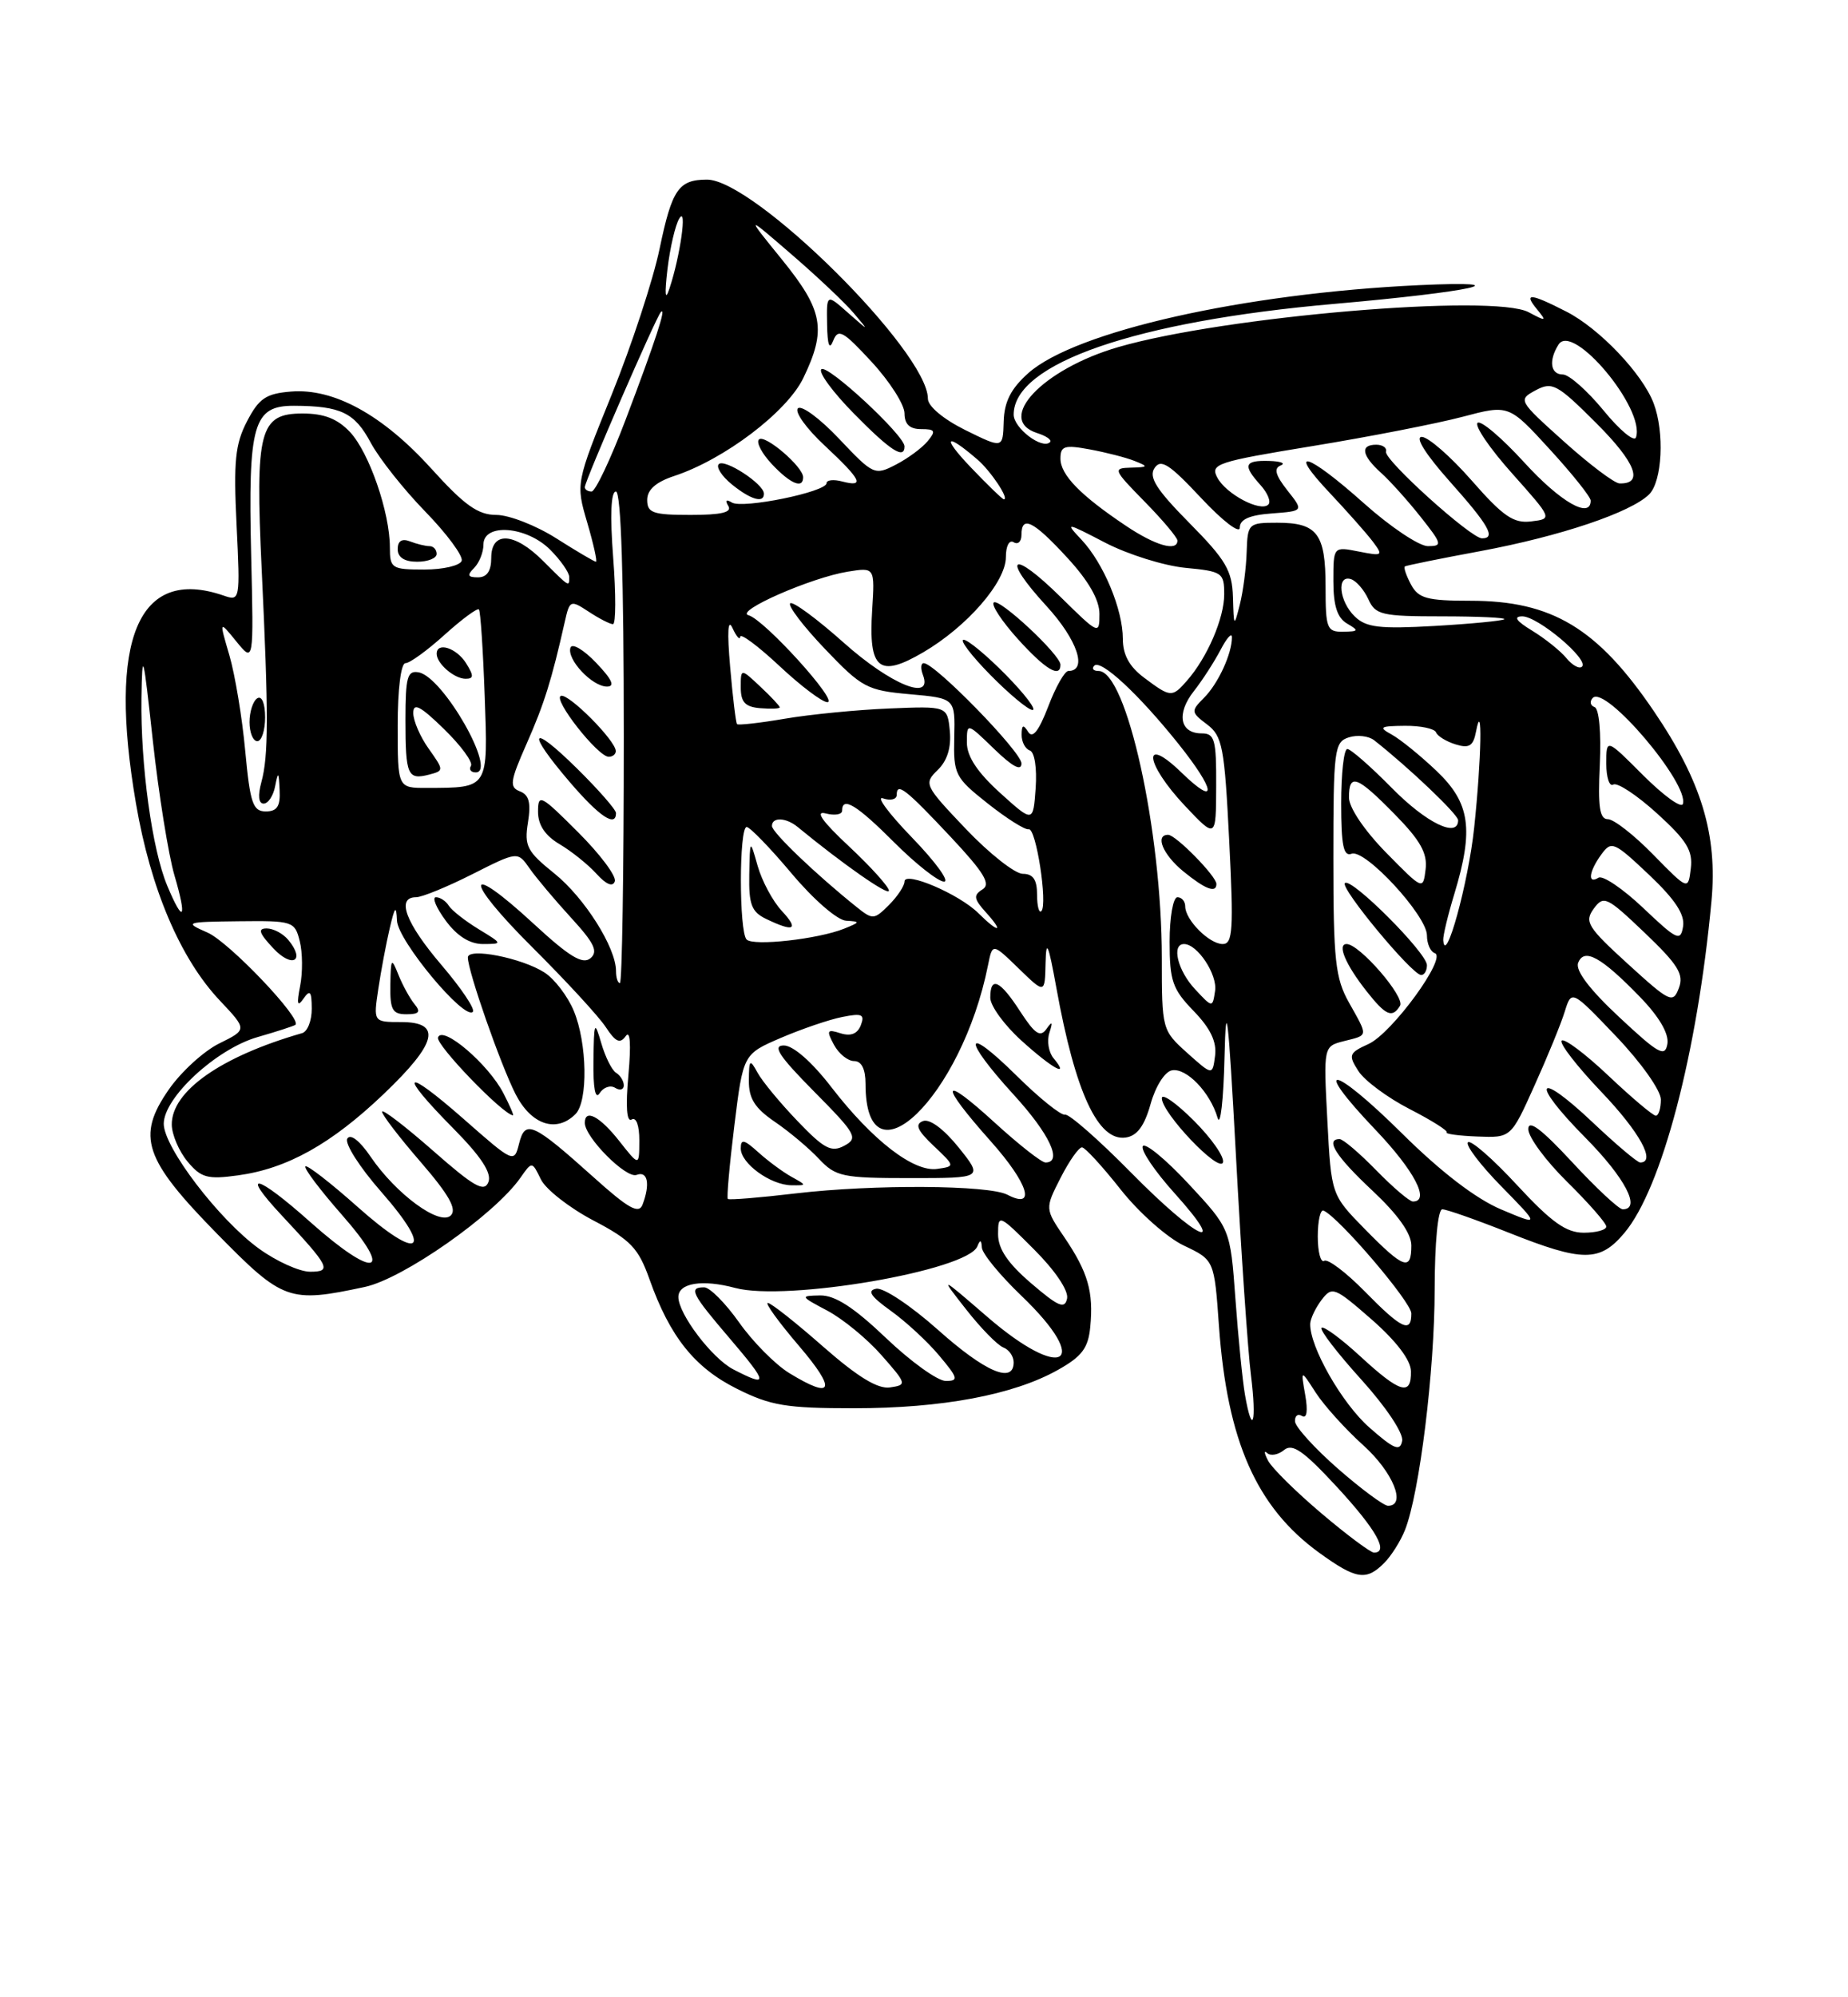 <?xml version="1.0" encoding="UTF-8" standalone="no"?>
<!DOCTYPE svg PUBLIC "-//W3C//DTD SVG 1.1//EN" "http://www.w3.org/Graphics/SVG/1.1/DTD/svg11.dtd" >
<svg xmlns="http://www.w3.org/2000/svg" xmlns:xlink="http://www.w3.org/1999/xlink" version="1.1" viewBox="0 0 237 256">
 <g >
 <path fill="currentColor"
d=" M 177.51 200.34 C 178.42 199.43 179.63 197.52 180.19 196.09 C 182.05 191.39 183.99 175.67 183.99 165.25 C 184.00 159.27 184.41 155.00 184.97 155.00 C 185.51 155.00 189.35 156.35 193.50 158.00 C 203.01 161.78 205.17 161.78 208.33 158.02 C 213.12 152.32 217.68 134.96 219.49 115.50 C 220.28 106.98 218.21 100.15 212.12 91.18 C 204.88 80.51 199.05 77.00 188.57 77.00 C 183.00 77.00 181.91 76.70 180.95 74.91 C 180.34 73.77 179.99 72.73 180.17 72.60 C 180.35 72.48 184.71 71.59 189.85 70.64 C 200.12 68.73 209.17 65.68 211.50 63.36 C 213.18 61.68 213.49 55.41 212.07 51.68 C 210.63 47.89 205.10 42.09 200.88 39.94 C 196.23 37.56 195.34 37.50 197.13 39.66 C 198.38 41.19 198.29 41.22 196.05 40.02 C 191.54 37.62 157.03 40.54 143.44 44.48 C 133.72 47.29 127.59 53.78 133.02 55.51 C 134.19 55.88 134.93 56.40 134.66 56.67 C 133.67 57.66 130.00 54.88 130.00 53.14 C 130.00 46.58 145.65 41.18 171.12 38.95 C 188.82 37.40 195.50 35.93 182.00 36.55 C 159.51 37.60 137.87 42.47 131.86 47.84 C 129.64 49.82 128.79 51.50 128.72 54.03 C 128.62 57.50 128.62 57.50 123.81 55.13 C 120.99 53.73 119.00 52.07 119.00 51.10 C 119.00 45.07 96.69 22.97 90.64 23.02 C 87.02 23.04 86.18 24.28 84.60 31.84 C 83.77 35.85 81.00 44.27 78.46 50.55 C 73.84 61.96 73.84 61.96 75.31 66.98 C 76.12 69.74 76.62 72.00 76.43 72.00 C 76.23 72.00 73.94 70.65 71.34 69.00 C 68.74 67.35 65.28 66.00 63.65 66.00 C 61.31 66.00 59.57 64.77 55.34 60.09 C 49.09 53.18 42.81 49.73 37.30 50.19 C 34.11 50.45 33.21 51.06 31.68 54.00 C 30.16 56.92 29.94 59.13 30.34 67.29 C 30.81 76.97 30.79 77.07 28.66 76.33 C 17.73 72.58 13.81 81.90 17.44 103.00 C 19.31 113.92 23.12 122.87 28.19 128.24 C 31.71 131.97 31.71 131.97 28.12 133.74 C 26.15 134.71 23.24 137.36 21.66 139.63 C 17.46 145.67 18.44 148.57 27.91 158.21 C 36.30 166.75 37.09 167.03 46.79 164.95 C 51.73 163.89 63.43 155.69 66.74 150.96 C 68.23 148.83 68.23 148.83 69.37 151.17 C 70.00 152.45 73.02 154.81 76.08 156.42 C 80.90 158.94 81.87 159.96 83.30 163.98 C 85.91 171.32 89.07 175.29 94.50 178.00 C 98.83 180.17 100.83 180.50 109.50 180.50 C 120.81 180.50 129.95 178.79 135.63 175.61 C 138.75 173.87 139.56 172.80 139.82 170.09 C 140.26 165.58 139.53 163.07 136.53 158.63 C 134.00 154.92 134.00 154.92 136.02 150.96 C 137.13 148.78 138.37 147.03 138.77 147.06 C 139.17 147.09 141.40 149.52 143.72 152.46 C 146.04 155.40 149.69 158.64 151.83 159.65 C 155.73 161.50 155.73 161.50 156.33 170.00 C 157.39 184.71 161.14 193.19 169.17 199.01 C 173.91 202.44 175.21 202.65 177.51 200.34 Z  M 169.49 193.99 C 166.24 191.24 163.15 188.20 162.64 187.24 C 162.13 186.28 162.07 185.83 162.51 186.24 C 162.95 186.65 163.93 186.47 164.68 185.85 C 165.75 184.96 167.18 185.96 171.48 190.61 C 176.50 196.05 178.16 199.00 176.21 199.00 C 175.77 199.00 172.75 196.75 169.49 193.99 Z  M 171.59 188.25 C 168.61 185.64 166.13 182.91 166.08 182.19 C 166.04 181.47 166.44 181.16 166.98 181.49 C 167.60 181.87 167.75 180.85 167.39 178.80 C 166.81 175.50 166.81 175.50 168.74 178.50 C 169.81 180.15 172.55 183.19 174.84 185.25 C 178.65 188.68 180.41 193.00 178.01 193.00 C 177.47 193.00 174.58 190.86 171.59 188.25 Z  M 175.62 182.97 C 172.10 179.88 167.95 172.60 168.03 169.67 C 168.05 169.03 168.70 167.66 169.48 166.62 C 170.84 164.84 171.14 164.96 175.91 169.12 C 179.06 171.88 180.93 174.33 180.95 175.75 C 181.02 178.98 179.56 178.55 174.46 173.85 C 171.98 171.57 169.74 169.92 169.48 170.19 C 169.22 170.45 171.51 173.43 174.58 176.82 C 177.76 180.34 180.01 183.71 179.82 184.68 C 179.56 186.07 178.80 185.77 175.62 182.97 Z  M 159.66 178.75 C 159.35 176.96 158.80 171.45 158.44 166.49 C 157.78 157.49 157.78 157.49 152.44 151.75 C 149.51 148.60 146.86 146.42 146.56 146.91 C 146.26 147.39 148.07 150.09 150.60 152.90 C 157.77 160.87 153.51 158.88 145.07 150.31 C 140.91 146.09 137.09 142.74 136.59 142.87 C 136.08 143.00 133.27 140.74 130.34 137.84 C 123.59 131.18 123.34 133.02 130.00 140.31 C 134.61 145.35 136.32 149.00 134.08 149.00 C 133.57 149.00 130.65 146.70 127.58 143.90 C 120.62 137.54 120.36 138.76 127.07 146.29 C 131.88 151.69 132.94 155.08 129.19 153.13 C 126.80 151.88 112.02 151.79 102.06 152.96 C 97.42 153.51 93.50 153.83 93.34 153.67 C 93.18 153.52 93.56 149.28 94.18 144.25 C 95.31 135.11 95.31 135.11 100.14 133.03 C 102.80 131.89 106.34 130.68 108.01 130.35 C 110.55 129.84 110.93 130.01 110.40 131.40 C 109.97 132.51 109.12 132.85 107.80 132.44 C 106.06 131.88 105.96 132.06 106.95 133.91 C 107.57 135.06 108.73 136.00 109.54 136.00 C 110.49 136.00 111.00 137.02 111.00 138.92 C 111.00 152.51 123.34 140.57 126.71 123.71 C 127.28 120.87 127.28 120.87 130.64 124.13 C 134.00 127.39 134.00 127.39 134.09 123.45 C 134.16 120.28 134.44 120.91 135.48 126.64 C 137.91 140.04 140.82 146.31 144.37 145.80 C 145.83 145.59 146.77 144.32 147.56 141.50 C 148.19 139.24 149.38 137.36 150.29 137.19 C 152.14 136.83 155.19 139.99 156.15 143.27 C 156.51 144.50 156.91 141.00 157.04 135.50 C 157.23 127.47 157.52 129.93 158.50 148.01 C 159.16 160.39 160.03 173.10 160.43 176.26 C 161.19 182.35 160.61 184.23 159.66 178.75 Z  M 101.50 150.83 C 100.40 150.22 98.49 148.81 97.25 147.69 C 95.42 146.04 95.00 145.94 95.00 147.20 C 95.00 149.12 98.81 151.89 101.50 151.92 C 103.50 151.94 103.50 151.94 101.50 150.83 Z  M 122.94 147.07 C 121.04 144.71 119.22 143.36 118.37 143.69 C 117.30 144.10 117.64 144.88 119.73 146.86 C 122.50 149.49 122.50 149.49 120.20 149.82 C 117.19 150.26 111.90 146.18 106.64 139.37 C 104.13 136.11 101.73 134.01 100.53 134.00 C 99.01 134.00 99.90 135.35 104.40 139.90 C 109.81 145.36 110.09 145.88 108.28 146.85 C 106.62 147.74 105.69 147.25 102.29 143.70 C 100.07 141.39 97.76 138.60 97.16 137.50 C 96.16 135.68 96.06 135.77 96.04 138.50 C 96.02 140.80 96.80 142.03 99.36 143.78 C 101.20 145.03 103.75 147.17 105.02 148.53 C 107.18 150.82 108.04 151.00 116.72 151.00 C 126.09 151.00 126.09 151.00 122.94 147.07 Z  M 153.12 143.65 C 150.85 141.38 149.00 140.08 149.00 140.76 C 149.00 142.66 156.37 150.40 156.84 148.99 C 157.06 148.32 155.39 145.92 153.12 143.65 Z  M 135.11 135.63 C 134.48 134.87 134.24 133.41 134.58 132.38 C 135.04 130.95 134.95 130.83 134.20 131.89 C 133.41 133.00 132.72 132.53 130.85 129.66 C 128.24 125.62 127.00 125.05 127.00 127.88 C 127.00 128.92 128.80 131.39 131.00 133.38 C 134.99 136.99 137.27 138.23 135.11 135.63 Z  M 101.23 176.00 C 99.43 174.90 96.54 171.98 94.79 169.50 C 93.04 167.03 91.03 165.00 90.31 165.00 C 88.27 165.00 88.67 165.80 93.62 171.59 C 98.53 177.34 98.59 177.87 94.05 175.52 C 91.33 174.12 87.00 168.42 87.00 166.24 C 87.00 164.44 90.09 163.95 94.29 165.08 C 100.84 166.84 124.09 162.85 125.34 159.75 C 125.70 158.85 125.86 158.89 125.92 159.90 C 125.96 160.67 128.25 163.46 131.00 166.09 C 140.14 174.86 136.31 177.16 126.58 168.75 C 120.50 163.50 120.50 163.50 123.91 167.84 C 125.78 170.23 127.92 172.41 128.66 172.70 C 129.40 172.98 130.00 173.84 130.00 174.61 C 130.00 177.42 126.34 175.85 120.26 170.42 C 116.82 167.36 113.28 165.00 112.37 165.18 C 111.17 165.41 111.66 166.16 114.23 168.00 C 116.16 169.38 118.96 171.96 120.45 173.75 C 122.88 176.64 122.97 177.00 121.29 177.00 C 120.25 177.00 116.81 174.53 113.63 171.50 C 109.51 167.57 107.10 166.01 105.18 166.04 C 102.58 166.09 102.61 166.14 106.10 167.99 C 108.08 169.04 111.21 171.60 113.05 173.70 C 116.30 177.39 116.33 177.51 114.14 177.83 C 112.57 178.06 110.00 176.49 105.54 172.58 C 102.05 169.51 98.87 167.00 98.47 167.00 C 98.08 167.00 99.87 169.47 102.46 172.50 C 107.32 178.19 106.88 179.45 101.23 176.00 Z  M 175.04 165.54 C 172.64 163.09 170.29 161.32 169.83 161.60 C 169.38 161.89 169.00 160.48 169.00 158.48 C 169.00 156.47 169.34 154.98 169.75 155.17 C 171.74 156.05 181.00 166.89 181.00 168.35 C 181.00 170.93 179.76 170.35 175.04 165.54 Z  M 132.25 164.49 C 129.23 161.90 128.00 160.07 128.00 158.19 C 128.00 155.59 128.11 155.63 132.60 160.13 C 135.31 162.83 137.06 165.43 136.85 166.43 C 136.56 167.83 135.74 167.48 132.25 164.49 Z  M 33.21 160.04 C 28.07 156.32 21.00 147.05 21.00 144.04 C 21.00 140.68 27.74 134.45 33.02 132.93 C 35.49 132.22 37.67 131.51 37.88 131.36 C 38.82 130.66 29.39 120.74 26.61 119.53 C 23.60 118.21 23.73 118.16 30.64 118.08 C 37.55 118.00 37.81 118.09 38.44 120.63 C 38.81 122.07 38.83 124.66 38.49 126.38 C 38.03 128.72 38.14 129.12 38.92 128.00 C 39.76 126.80 39.97 127.05 39.98 129.28 C 39.99 130.81 39.44 132.22 38.75 132.42 C 28.32 135.41 21.97 139.88 22.03 144.17 C 22.05 145.45 22.96 147.57 24.05 148.88 C 25.78 150.96 26.61 151.19 30.52 150.65 C 36.83 149.79 42.49 146.63 49.21 140.22 C 56.07 133.68 56.72 131.00 51.44 131.00 C 47.88 131.00 47.88 131.00 48.52 126.73 C 48.87 124.39 49.53 120.90 49.98 118.98 C 50.64 116.16 50.82 115.97 50.91 118.00 C 51.02 120.57 59.54 130.80 60.64 129.69 C 60.97 129.36 59.16 126.66 56.62 123.69 C 52.02 118.30 50.78 115.00 53.36 115.00 C 54.11 115.00 57.34 113.68 60.55 112.06 C 66.39 109.11 66.39 109.11 67.92 111.31 C 68.76 112.51 71.15 115.35 73.23 117.62 C 76.23 120.89 76.75 121.97 75.71 122.83 C 74.71 123.65 73.00 122.61 68.48 118.44 C 59.54 110.19 59.39 112.58 68.29 121.44 C 72.57 125.70 76.81 130.30 77.69 131.65 C 78.94 133.56 79.52 133.82 80.24 132.81 C 80.82 131.98 80.95 133.81 80.59 137.80 C 80.22 141.85 80.37 143.89 81.01 143.49 C 81.59 143.14 82.00 144.26 81.99 146.19 C 81.98 149.50 81.98 149.50 79.42 146.25 C 76.92 143.08 75.00 142.07 75.00 143.92 C 75.00 145.77 80.30 151.10 81.64 150.59 C 83.07 150.04 83.41 151.76 82.40 154.41 C 81.92 155.64 80.60 154.91 76.15 150.91 C 68.32 143.89 67.35 143.46 66.57 146.58 C 65.94 149.09 65.88 149.07 59.47 143.43 C 51.73 136.64 50.94 137.36 58.14 144.64 C 61.71 148.25 63.08 150.35 62.64 151.50 C 62.11 152.86 60.81 152.13 55.50 147.46 C 51.92 144.32 49.00 142.09 49.00 142.49 C 49.00 142.90 51.23 145.80 53.96 148.95 C 57.57 153.13 58.62 154.98 57.82 155.78 C 56.42 157.18 50.80 153.07 47.51 148.23 C 46.13 146.20 44.94 145.28 44.54 145.94 C 44.17 146.54 46.12 149.61 48.89 152.76 C 55.74 160.57 53.82 161.78 45.85 154.68 C 42.40 151.61 39.39 149.28 39.17 149.50 C 38.94 149.73 41.05 152.52 43.85 155.71 C 50.66 163.45 48.09 164.02 39.78 156.62 C 32.89 150.48 30.70 149.97 36.12 155.77 C 42.29 162.37 42.61 163.00 39.77 163.00 C 38.41 163.00 35.46 161.67 33.21 160.04 Z  M 73.80 142.80 C 75.44 141.16 75.31 133.69 73.58 129.55 C 72.80 127.68 71.12 125.48 69.83 124.65 C 66.93 122.78 60.00 121.42 60.00 122.72 C 60.00 124.47 64.19 136.45 66.12 140.24 C 68.13 144.17 71.35 145.25 73.80 142.80 Z  M 64.56 140.12 C 62.62 136.37 56.72 131.35 56.17 132.98 C 55.87 133.90 64.36 142.73 65.78 142.96 C 65.93 142.98 65.38 141.70 64.56 140.12 Z  M 78.89 139.43 C 79.50 139.81 80.00 139.67 80.00 139.12 C 80.00 138.57 79.56 137.84 79.02 137.51 C 78.47 137.18 77.62 135.46 77.11 133.70 C 76.25 130.75 76.17 130.94 76.11 136.00 C 76.06 139.49 76.35 141.00 76.90 140.12 C 77.38 139.36 78.28 139.05 78.89 139.43 Z  M 53.16 128.70 C 52.57 127.98 51.64 126.29 51.10 124.95 C 50.20 122.69 50.12 122.78 50.06 126.25 C 50.01 129.43 50.33 130.00 52.12 130.00 C 53.75 130.00 53.99 129.70 53.16 128.70 Z  M 36.97 120.47 C 36.30 119.66 35.06 119.00 34.20 119.00 C 33.02 119.00 33.23 119.61 35.06 121.56 C 37.49 124.15 39.21 123.17 36.97 120.47 Z  M 61.36 119.08 C 59.63 118.02 57.92 116.68 57.55 116.08 C 57.18 115.49 56.45 115.00 55.91 115.00 C 55.38 115.00 55.94 116.35 57.16 118.00 C 58.62 119.98 60.25 121.00 61.94 121.00 C 64.49 120.99 64.48 120.98 61.36 119.08 Z  M 175.07 157.57 C 170.73 153.15 170.73 153.15 170.23 143.63 C 169.73 134.11 169.73 134.11 172.37 133.44 C 175.52 132.65 175.48 132.92 173.00 128.50 C 171.25 125.38 171.00 123.09 171.00 110.04 C 171.00 96.07 171.12 95.10 172.98 94.51 C 174.07 94.16 175.53 94.33 176.23 94.88 C 180.63 98.33 187.00 104.39 187.00 105.13 C 187.00 107.47 182.92 105.49 178.50 101.00 C 175.79 98.25 173.22 96.00 172.79 96.00 C 172.35 96.00 172.00 99.14 172.00 102.97 C 172.00 108.36 172.30 109.82 173.33 109.43 C 175.06 108.76 183.00 117.36 183.00 119.89 C 183.00 120.96 183.45 121.98 184.01 122.17 C 185.62 122.71 178.51 132.45 175.51 133.81 C 172.99 134.96 172.89 135.22 174.21 137.28 C 174.99 138.50 177.94 140.69 180.76 142.14 C 183.59 143.59 185.73 144.94 185.53 145.14 C 185.33 145.34 187.10 145.58 189.47 145.67 C 193.78 145.84 193.78 145.84 196.78 139.17 C 198.44 135.50 200.19 131.23 200.67 129.67 C 201.55 126.85 201.55 126.85 207.28 132.85 C 210.47 136.20 213.00 139.77 213.00 140.93 C 213.00 142.07 212.71 143.00 212.35 143.00 C 211.99 143.00 209.26 140.70 206.29 137.89 C 203.32 135.08 200.62 133.05 200.28 133.38 C 199.95 133.71 202.23 136.66 205.34 139.92 C 210.28 145.09 212.43 149.00 210.35 149.00 C 209.99 149.00 207.26 146.70 204.29 143.89 C 196.99 136.98 196.16 138.59 203.31 145.81 C 208.42 150.97 210.52 155.00 208.11 155.00 C 207.62 155.00 204.69 152.27 201.61 148.94 C 197.68 144.70 196.00 143.44 196.00 144.73 C 196.00 145.75 198.25 148.79 201.00 151.50 C 203.75 154.21 206.00 156.78 206.00 157.21 C 206.00 157.65 204.70 158.00 203.11 158.00 C 200.85 158.00 198.97 156.66 194.55 151.89 C 191.44 148.52 188.61 146.06 188.26 146.41 C 187.91 146.76 189.84 149.31 192.56 152.08 C 197.50 157.12 197.50 157.12 192.50 155.01 C 189.25 153.63 184.79 150.21 179.78 145.25 C 170.85 136.41 168.02 136.02 176.38 144.79 C 181.39 150.04 183.46 154.00 181.20 154.00 C 180.76 154.00 178.65 152.20 176.50 150.00 C 174.35 147.80 172.24 146.00 171.80 146.00 C 169.91 146.00 171.33 148.23 176.00 152.60 C 179.27 155.66 181.00 158.09 181.00 159.64 C 181.00 162.96 180.03 162.62 175.07 157.57 Z  M 179.55 128.91 C 180.24 127.80 174.35 121.00 172.70 121.00 C 171.45 121.00 172.56 123.63 175.26 127.05 C 177.73 130.18 178.55 130.54 179.55 128.91 Z  M 183.00 123.71 C 183.00 122.13 173.27 112.40 172.48 113.19 C 171.85 113.82 181.06 124.92 182.25 124.97 C 182.66 124.99 183.00 124.42 183.00 123.71 Z  M 152.25 134.95 C 149.03 132.05 149.00 131.95 149.00 122.76 C 148.99 106.43 144.48 86.00 140.89 86.00 C 140.22 86.00 139.97 85.70 140.34 85.32 C 141.19 84.48 146.04 88.98 151.13 95.34 C 155.95 101.37 156.17 103.53 151.50 99.00 C 146.41 94.07 146.83 97.84 151.97 103.29 C 155.95 107.50 155.95 107.50 155.97 100.75 C 156.00 94.79 155.78 94.00 154.11 94.00 C 151.31 94.00 150.84 91.48 153.09 88.61 C 154.18 87.23 155.72 84.84 156.53 83.30 C 157.33 81.76 157.99 81.03 157.99 81.68 C 158.00 83.78 156.22 87.64 154.40 89.45 C 152.72 91.14 152.73 91.29 154.81 92.86 C 156.77 94.34 157.04 95.75 157.64 107.75 C 158.22 119.15 158.10 121.00 156.81 121.00 C 155.08 121.00 152.00 117.90 152.00 116.17 C 152.00 115.53 151.55 115.00 151.00 115.00 C 150.45 115.00 150.00 117.57 150.00 120.70 C 150.00 125.72 150.37 126.79 153.08 129.58 C 155.23 131.80 156.06 133.53 155.83 135.31 C 155.50 137.86 155.50 137.86 152.25 134.95 Z  M 156.00 113.30 C 156.00 112.31 150.79 107.00 149.81 107.00 C 148.08 107.00 149.13 109.53 151.75 111.68 C 154.57 113.98 156.00 114.53 156.00 113.30 Z  M 207.66 130.37 C 203.86 126.83 202.02 124.39 202.39 123.42 C 203.15 121.44 205.34 122.64 210.34 127.80 C 212.79 130.33 214.05 132.49 213.84 133.79 C 213.54 135.55 212.72 135.10 207.66 130.37 Z  M 153.25 126.78 C 151.03 124.40 150.20 121.00 151.85 121.00 C 153.56 121.00 156.15 124.90 155.83 127.01 C 155.50 129.19 155.50 129.19 153.25 126.78 Z  M 208.77 123.55 C 203.60 118.84 203.17 118.15 204.39 116.47 C 205.67 114.73 206.06 114.92 210.93 119.56 C 215.21 123.65 215.98 124.88 215.31 126.64 C 214.55 128.65 214.17 128.47 208.77 123.55 Z  M 79.00 124.46 C 79.00 121.45 74.96 115.06 71.09 111.95 C 67.58 109.13 67.22 108.43 67.71 105.41 C 68.11 102.90 67.85 101.88 66.68 101.43 C 65.30 100.90 65.41 100.14 67.54 95.32 C 69.79 90.23 70.74 87.20 72.44 79.66 C 73.06 76.91 73.16 76.87 75.51 78.41 C 76.84 79.29 78.24 80.00 78.61 80.00 C 78.99 80.00 79.00 76.17 78.64 71.50 C 78.22 66.03 78.35 63.00 78.99 63.00 C 79.65 63.00 80.00 74.04 80.00 94.50 C 80.00 111.83 79.78 126.00 79.50 126.00 C 79.22 126.00 79.00 125.31 79.00 124.46 Z  M 74.12 106.65 C 69.33 101.86 69.00 101.69 69.00 104.05 C 69.00 105.74 69.91 107.11 71.78 108.21 C 73.30 109.11 75.43 110.82 76.50 112.00 C 77.75 113.38 78.59 113.72 78.85 112.96 C 79.07 112.30 76.94 109.46 74.12 106.65 Z  M 79.00 104.21 C 79.00 103.78 76.75 101.21 74.00 98.50 C 67.98 92.57 67.42 93.64 73.08 100.25 C 76.87 104.67 79.00 106.09 79.00 104.21 Z  M 78.97 96.25 C 78.92 94.88 72.92 88.86 71.94 89.19 C 70.83 89.56 76.67 97.00 78.07 97.00 C 78.58 97.00 78.99 96.66 78.97 96.25 Z  M 76.45 84.95 C 74.85 83.27 73.37 82.40 73.16 83.01 C 72.66 84.51 75.94 88.00 77.84 88.00 C 78.91 88.00 78.50 87.09 76.45 84.95 Z  M 95.75 120.42 C 94.77 119.43 94.77 106.00 95.76 106.00 C 96.17 106.00 98.76 108.67 101.51 111.94 C 104.32 115.29 107.38 117.94 108.50 118.01 C 110.35 118.12 110.34 118.19 108.26 119.03 C 104.93 120.37 96.61 121.30 95.75 120.42 Z  M 100.26 116.75 C 99.10 115.51 97.72 112.92 97.17 111.00 C 96.18 107.50 96.18 107.50 96.09 112.10 C 96.02 115.92 96.38 116.88 98.25 117.78 C 101.84 119.51 102.51 119.17 100.26 116.75 Z  M 185.09 120.50 C 185.05 119.95 185.69 117.29 186.51 114.59 C 189.03 106.29 188.54 102.92 184.25 98.83 C 182.19 96.87 179.60 94.77 178.50 94.16 C 176.74 93.20 176.95 93.06 180.17 93.03 C 182.18 93.01 183.98 93.39 184.17 93.87 C 184.35 94.35 185.48 95.04 186.67 95.41 C 188.41 95.95 188.94 95.63 189.29 93.79 C 190.14 89.33 190.00 97.18 189.06 106.06 C 188.32 113.14 185.34 123.97 185.09 120.50 Z  M 210.75 116.39 C 208.13 113.91 205.55 112.16 205.00 112.50 C 203.56 113.39 203.77 111.70 205.37 109.51 C 206.66 107.74 206.99 107.88 211.47 112.11 C 214.82 115.28 216.09 117.20 215.85 118.74 C 215.53 120.71 215.09 120.51 210.75 116.39 Z  M 125.47 117.04 C 123.01 114.60 116.00 111.60 116.00 112.99 C 116.00 113.54 115.10 114.90 114.01 115.99 C 112.10 117.90 111.92 117.91 109.84 116.24 C 104.63 112.07 99.00 106.68 99.00 105.87 C 99.00 104.70 100.80 104.77 102.29 105.99 C 108.16 110.81 114.00 114.88 114.00 114.16 C 114.00 113.67 111.70 111.12 108.89 108.49 C 105.45 105.28 104.47 103.89 105.89 104.26 C 107.05 104.56 108.00 104.40 108.00 103.91 C 108.00 102.02 109.87 103.16 114.71 108.00 C 117.46 110.75 120.33 113.00 121.07 113.00 C 121.82 113.00 119.97 110.46 116.97 107.36 C 113.96 104.25 112.29 101.99 113.25 102.33 C 114.21 102.66 115.00 102.46 115.00 101.89 C 115.00 100.22 116.14 101.11 121.96 107.31 C 126.23 111.87 127.10 113.32 126.00 114.00 C 124.81 114.74 124.88 115.21 126.44 116.94 C 128.81 119.56 128.09 119.64 125.47 117.04 Z  M 21.45 113.53 C 19.50 108.88 18.02 98.06 18.14 89.50 C 18.24 83.15 18.37 83.66 19.60 94.94 C 20.35 101.78 21.60 109.55 22.37 112.19 C 24.02 117.80 23.53 118.51 21.45 113.53 Z  M 133.00 114.67 C 133.00 112.75 132.49 112.00 131.17 112.00 C 130.17 112.00 126.88 109.41 123.87 106.25 C 118.55 100.66 118.45 100.45 120.26 98.69 C 121.49 97.50 122.01 95.80 121.81 93.69 C 121.50 90.50 121.50 90.50 114.00 90.81 C 109.88 90.98 103.87 91.57 100.65 92.12 C 97.43 92.67 94.67 92.98 94.52 92.81 C 94.37 92.64 93.97 89.35 93.64 85.50 C 93.24 80.94 93.35 79.20 93.94 80.50 C 94.45 81.60 94.89 82.10 94.93 81.61 C 94.97 81.13 97.23 82.81 99.96 85.36 C 102.68 87.91 105.45 90.00 106.11 90.00 C 107.63 90.00 98.00 79.39 96.00 78.86 C 94.14 78.37 104.01 74.03 108.73 73.27 C 112.20 72.71 112.20 72.71 111.85 78.23 C 111.37 85.82 112.73 86.93 118.40 83.61 C 124.04 80.31 129.00 74.59 129.00 71.41 C 129.00 69.98 129.43 69.15 130.00 69.50 C 130.55 69.84 131.00 69.42 131.00 68.56 C 131.00 66.00 132.52 66.75 136.87 71.48 C 139.61 74.45 141.00 76.88 141.00 78.69 C 141.00 81.38 140.92 81.34 136.02 76.52 C 129.74 70.33 128.31 71.25 134.21 77.68 C 138.18 82.01 139.52 86.00 137.01 86.00 C 136.55 86.00 135.38 88.05 134.43 90.56 C 133.22 93.70 132.43 94.71 131.86 93.81 C 131.23 92.81 131.03 92.90 131.02 94.17 C 131.01 95.08 131.48 95.99 132.07 96.19 C 132.68 96.39 133.00 98.45 132.82 101.01 C 132.50 105.46 132.50 105.46 128.25 101.62 C 125.34 98.98 124.00 96.95 124.00 95.19 C 124.00 92.61 124.00 92.61 127.50 96.00 C 129.86 98.28 131.00 98.89 131.00 97.85 C 131.00 96.38 119.90 85.00 118.47 85.00 C 118.09 85.00 118.05 85.67 118.36 86.50 C 119.70 89.98 114.24 87.76 108.20 82.37 C 104.74 79.29 101.65 77.02 101.34 77.33 C 101.02 77.64 103.03 80.28 105.80 83.18 C 110.53 88.14 111.19 88.49 116.67 88.98 C 122.50 89.50 122.50 89.50 122.38 94.50 C 122.27 99.27 122.47 99.66 126.69 103.00 C 129.12 104.92 131.48 106.41 131.93 106.29 C 132.87 106.05 134.39 115.94 133.55 116.78 C 133.25 117.09 133.00 116.13 133.00 114.67 Z  M 100.00 90.66 C 100.00 90.49 98.88 89.29 97.50 88.00 C 95.00 85.65 95.00 85.65 95.00 88.11 C 95.00 90.01 95.57 90.61 97.50 90.77 C 98.88 90.88 100.00 90.84 100.00 90.66 Z  M 129.00 86.50 C 126.57 84.03 124.13 82.00 123.58 82.00 C 123.03 82.00 124.57 84.03 127.00 86.50 C 129.43 88.97 131.87 91.00 132.42 91.00 C 132.97 91.00 131.43 88.97 129.00 86.50 Z  M 136.00 85.20 C 136.00 83.93 128.10 76.57 127.44 77.23 C 127.11 77.55 128.51 79.66 130.54 81.91 C 134.04 85.79 136.00 86.97 136.00 85.20 Z  M 177.75 109.27 C 174.97 106.43 173.00 103.51 173.00 102.22 C 173.00 99.05 174.02 99.43 178.87 104.37 C 182.16 107.72 183.08 109.36 182.83 111.42 C 182.50 114.10 182.49 114.09 177.75 109.27 Z  M 212.04 109.56 C 209.59 107.05 206.97 105.00 206.21 105.00 C 205.14 105.00 204.91 103.43 205.17 98.00 C 205.36 93.92 205.08 90.84 204.50 90.63 C 203.95 90.44 203.84 89.91 204.26 89.46 C 205.86 87.75 216.67 100.48 215.82 103.05 C 215.62 103.63 213.34 101.97 210.73 99.37 C 206.00 94.63 206.00 94.63 206.00 97.87 C 206.00 99.66 206.41 100.87 206.90 100.56 C 207.40 100.25 209.92 101.91 212.50 104.25 C 216.31 107.71 217.12 109.02 216.84 111.31 C 216.50 114.11 216.50 114.11 212.04 109.56 Z  M 31.45 96.25 C 31.06 91.99 30.14 86.47 29.42 84.00 C 28.10 79.50 28.10 79.50 30.32 82.23 C 32.54 84.95 32.54 84.95 32.21 71.20 C 31.81 54.29 32.47 51.99 37.73 52.01 C 43.72 52.04 45.49 52.89 47.56 56.77 C 48.63 58.76 51.77 62.73 54.54 65.57 C 57.31 68.42 59.41 71.26 59.21 71.88 C 59.00 72.49 56.85 73.00 54.42 73.00 C 50.23 73.00 50.00 72.85 50.00 70.16 C 50.00 65.68 47.34 57.99 44.89 55.38 C 43.28 53.67 41.56 53.00 38.80 53.00 C 33.28 53.00 32.72 55.16 33.56 72.98 C 34.45 91.70 34.44 96.88 33.52 100.25 C 33.05 101.98 33.16 103.00 33.81 103.00 C 34.39 103.00 35.06 101.99 35.29 100.75 C 35.67 98.82 35.75 98.89 35.86 101.25 C 35.97 103.34 35.54 104.00 34.09 104.00 C 32.43 104.00 32.08 102.97 31.45 96.25 Z  M 34.00 91.94 C 34.00 90.16 33.58 89.14 33.00 89.50 C 32.45 89.84 32.00 91.22 32.00 92.56 C 32.00 93.90 32.45 95.00 33.00 95.00 C 33.55 95.00 34.00 93.62 34.00 91.94 Z  M 56.00 71.00 C 56.00 70.45 55.59 70.00 55.08 70.00 C 54.58 70.00 53.45 69.73 52.58 69.39 C 51.54 68.99 51.00 69.34 51.00 70.39 C 51.00 71.44 51.87 72.00 53.50 72.00 C 54.88 72.00 56.00 71.55 56.00 71.00 Z  M 51.00 93.00 C 51.00 88.35 51.42 85.00 52.00 85.00 C 52.55 85.00 54.81 83.36 57.02 81.36 C 59.24 79.36 61.22 77.90 61.42 78.11 C 61.62 78.32 61.95 83.31 62.16 89.19 C 62.59 101.17 62.72 100.96 54.75 100.99 C 51.00 101.00 51.00 101.00 51.00 93.00 Z  M 54.99 95.98 C 53.89 94.45 53.00 92.38 53.00 91.39 C 53.00 90.01 53.91 90.49 56.96 93.46 C 59.14 95.59 60.68 97.70 60.40 98.16 C 60.11 98.62 60.39 99.00 61.01 99.00 C 63.81 99.00 56.86 86.79 53.71 86.18 C 52.24 85.90 52.00 86.76 52.00 92.26 C 52.00 99.38 52.27 100.00 55.05 99.28 C 56.94 98.78 56.94 98.73 54.99 95.98 Z  M 59.77 85.00 C 58.54 83.04 56.00 82.23 56.00 83.80 C 56.00 85.05 58.26 87.00 59.71 87.00 C 60.77 87.00 60.78 86.62 59.77 85.00 Z  M 146.75 86.88 C 144.84 85.46 144.00 83.94 144.00 81.88 C 144.00 78.12 141.53 72.19 138.70 69.18 C 136.56 66.91 136.66 66.92 141.76 69.57 C 144.66 71.07 149.27 72.51 152.01 72.78 C 156.75 73.23 157.00 73.40 157.00 76.18 C 157.00 79.24 154.83 84.28 152.22 87.25 C 150.32 89.42 150.13 89.41 146.75 86.88 Z  M 200.89 84.36 C 200.13 83.43 198.15 81.85 196.50 80.84 C 194.44 79.59 194.05 79.01 195.23 79.00 C 197.23 79.00 203.80 84.53 202.89 85.44 C 202.56 85.78 201.66 85.29 200.89 84.36 Z  M 170.00 75.20 C 170.00 68.40 168.94 67.00 163.80 67.00 C 160.10 67.00 160.00 67.10 159.88 70.75 C 159.82 72.81 159.42 75.85 159.00 77.50 C 158.26 80.41 158.23 80.38 158.12 76.53 C 158.02 73.13 157.21 71.76 152.53 67.03 C 148.31 62.76 147.29 61.16 148.06 60.00 C 148.87 58.77 149.94 59.45 154.03 63.82 C 156.79 66.77 159.00 68.47 159.00 67.63 C 159.00 66.57 160.24 66.02 163.10 65.81 C 167.20 65.50 167.20 65.50 165.09 62.84 C 163.57 60.90 163.33 60.03 164.24 59.66 C 164.93 59.39 164.26 59.12 162.75 59.08 C 159.57 58.99 159.35 59.62 161.66 62.18 C 162.57 63.19 163.03 64.31 162.66 64.67 C 161.67 65.67 157.25 63.34 156.12 61.22 C 155.18 59.47 156.01 59.19 168.35 57.17 C 175.63 55.98 184.27 54.29 187.54 53.43 C 193.50 51.85 193.50 51.85 198.75 57.59 C 201.64 60.74 204.00 63.70 204.00 64.16 C 204.00 66.58 200.10 64.34 195.46 59.25 C 192.57 56.09 189.89 53.82 189.49 54.20 C 189.09 54.59 191.09 57.52 193.94 60.70 C 199.11 66.50 199.11 66.50 196.37 66.83 C 194.11 67.11 192.78 66.20 188.73 61.58 C 186.04 58.51 183.16 56.00 182.34 56.00 C 181.43 56.00 182.83 58.23 185.92 61.70 C 190.95 67.34 191.89 69.00 190.06 69.00 C 188.64 69.00 177.46 58.92 177.75 57.89 C 177.89 57.40 177.32 57.00 176.50 57.00 C 174.40 57.00 174.63 58.36 177.11 60.60 C 178.27 61.64 180.56 64.19 182.19 66.25 C 184.95 69.73 185.02 70.00 183.12 70.00 C 182.00 70.00 178.30 67.53 174.91 64.50 C 167.62 57.99 164.88 57.20 170.60 63.25 C 172.80 65.59 175.26 68.36 176.06 69.42 C 177.42 71.23 177.33 71.30 174.25 70.69 C 171.00 70.05 171.00 70.05 171.00 74.48 C 171.00 77.63 171.50 79.19 172.75 79.92 C 174.31 80.83 174.26 80.94 172.25 80.97 C 170.17 81.00 170.00 80.56 170.00 75.20 Z  M 173.75 79.02 C 171.74 77.08 171.38 73.64 173.25 74.23 C 173.94 74.45 174.94 75.61 175.49 76.81 C 176.39 78.81 177.20 79.00 184.90 79.00 C 189.54 79.00 193.15 79.17 192.92 79.37 C 192.69 79.57 188.68 79.96 184.00 80.23 C 176.93 80.63 175.21 80.43 173.75 79.02 Z  M 69.62 71.87 C 65.97 68.22 63.00 68.05 63.00 71.50 C 63.00 73.19 62.45 74.00 61.30 74.00 C 59.98 74.00 59.87 73.73 60.80 72.80 C 61.46 72.14 62.00 70.79 62.00 69.80 C 62.00 67.01 67.52 67.43 70.55 70.45 C 71.90 71.80 73.00 73.38 73.00 73.95 C 73.00 75.27 73.07 75.31 69.62 71.87 Z  M 144.39 67.39 C 138.56 63.49 136.00 60.86 136.00 58.78 C 136.00 57.16 136.51 57.00 139.75 57.60 C 141.81 57.98 144.40 58.64 145.50 59.08 C 147.32 59.80 147.28 59.88 145.04 59.94 C 142.69 60.00 142.76 60.18 146.79 64.29 C 149.11 66.65 151.00 68.90 151.00 69.29 C 151.00 70.74 148.17 69.93 144.39 67.39 Z  M 83.00 64.08 C 83.00 62.77 84.11 61.79 86.46 61.01 C 92.90 58.89 100.91 52.81 103.02 48.46 C 106.02 42.25 105.58 39.80 100.30 33.29 C 95.60 27.50 95.60 27.50 101.55 32.64 C 104.82 35.46 108.40 38.84 109.49 40.14 C 111.49 42.50 111.49 42.50 108.74 40.08 C 106.00 37.65 106.00 37.65 106.07 41.58 C 106.12 44.27 106.37 44.92 106.86 43.66 C 107.49 42.07 108.13 42.42 111.79 46.39 C 114.11 48.90 116.00 51.87 116.00 52.98 C 116.00 54.37 116.66 55.00 118.12 55.00 C 119.94 55.00 120.06 55.23 118.95 56.57 C 118.23 57.43 116.40 58.78 114.88 59.56 C 112.18 60.96 111.99 60.87 107.63 56.26 C 105.17 53.65 102.78 51.89 102.33 52.34 C 101.88 52.79 103.42 54.94 105.76 57.11 C 110.48 61.52 110.95 62.48 108.00 61.71 C 106.90 61.42 106.00 61.52 106.00 61.93 C 106.00 63.05 95.22 65.25 93.86 64.41 C 93.13 63.96 92.96 64.12 93.40 64.85 C 93.91 65.67 92.51 66.00 88.56 66.00 C 83.74 66.00 83.00 65.74 83.00 64.08 Z  M 97.97 63.25 C 97.92 62.00 92.91 58.75 92.18 59.49 C 91.81 59.86 92.56 61.03 93.86 62.09 C 96.30 64.07 98.02 64.55 97.97 63.25 Z  M 103.00 61.17 C 103.00 59.82 98.06 55.60 97.33 56.33 C 96.96 56.70 97.71 58.13 99.00 59.50 C 101.37 62.02 103.00 62.70 103.00 61.17 Z  M 116.00 57.21 C 116.00 55.80 106.07 46.60 105.33 47.33 C 104.94 47.73 106.83 50.29 109.52 53.02 C 114.20 57.78 116.00 58.94 116.00 57.21 Z  M 124.45 59.85 C 120.74 55.95 121.27 55.38 125.34 58.89 C 127.07 60.37 129.48 64.00 128.74 64.00 C 128.56 64.00 126.63 62.13 124.45 59.85 Z  M 75.00 62.44 C 75.00 61.66 84.15 40.61 84.75 40.00 C 85.53 39.21 84.05 43.73 80.25 53.75 C 78.32 58.84 76.35 63.00 75.87 63.00 C 75.39 63.00 75.00 62.75 75.00 62.44 Z  M 200.57 56.59 C 194.71 51.33 194.67 51.25 196.95 50.02 C 199.08 48.89 199.70 49.22 204.76 54.28 C 209.79 59.31 210.84 62.06 207.69 61.96 C 207.04 61.94 203.83 59.52 200.57 56.59 Z  M 205.65 52.61 C 203.57 50.08 201.22 48.00 200.43 48.00 C 198.84 48.00 198.58 46.21 199.88 44.16 C 201.71 41.27 211.03 52.42 209.81 56.06 C 209.60 56.70 207.72 55.15 205.65 52.61 Z  M 85.60 34.50 C 85.93 31.75 86.61 28.82 87.12 28.00 C 88.16 26.31 87.24 32.84 85.85 37.00 C 85.31 38.64 85.22 37.78 85.60 34.50 Z "/>
</g>
</svg>